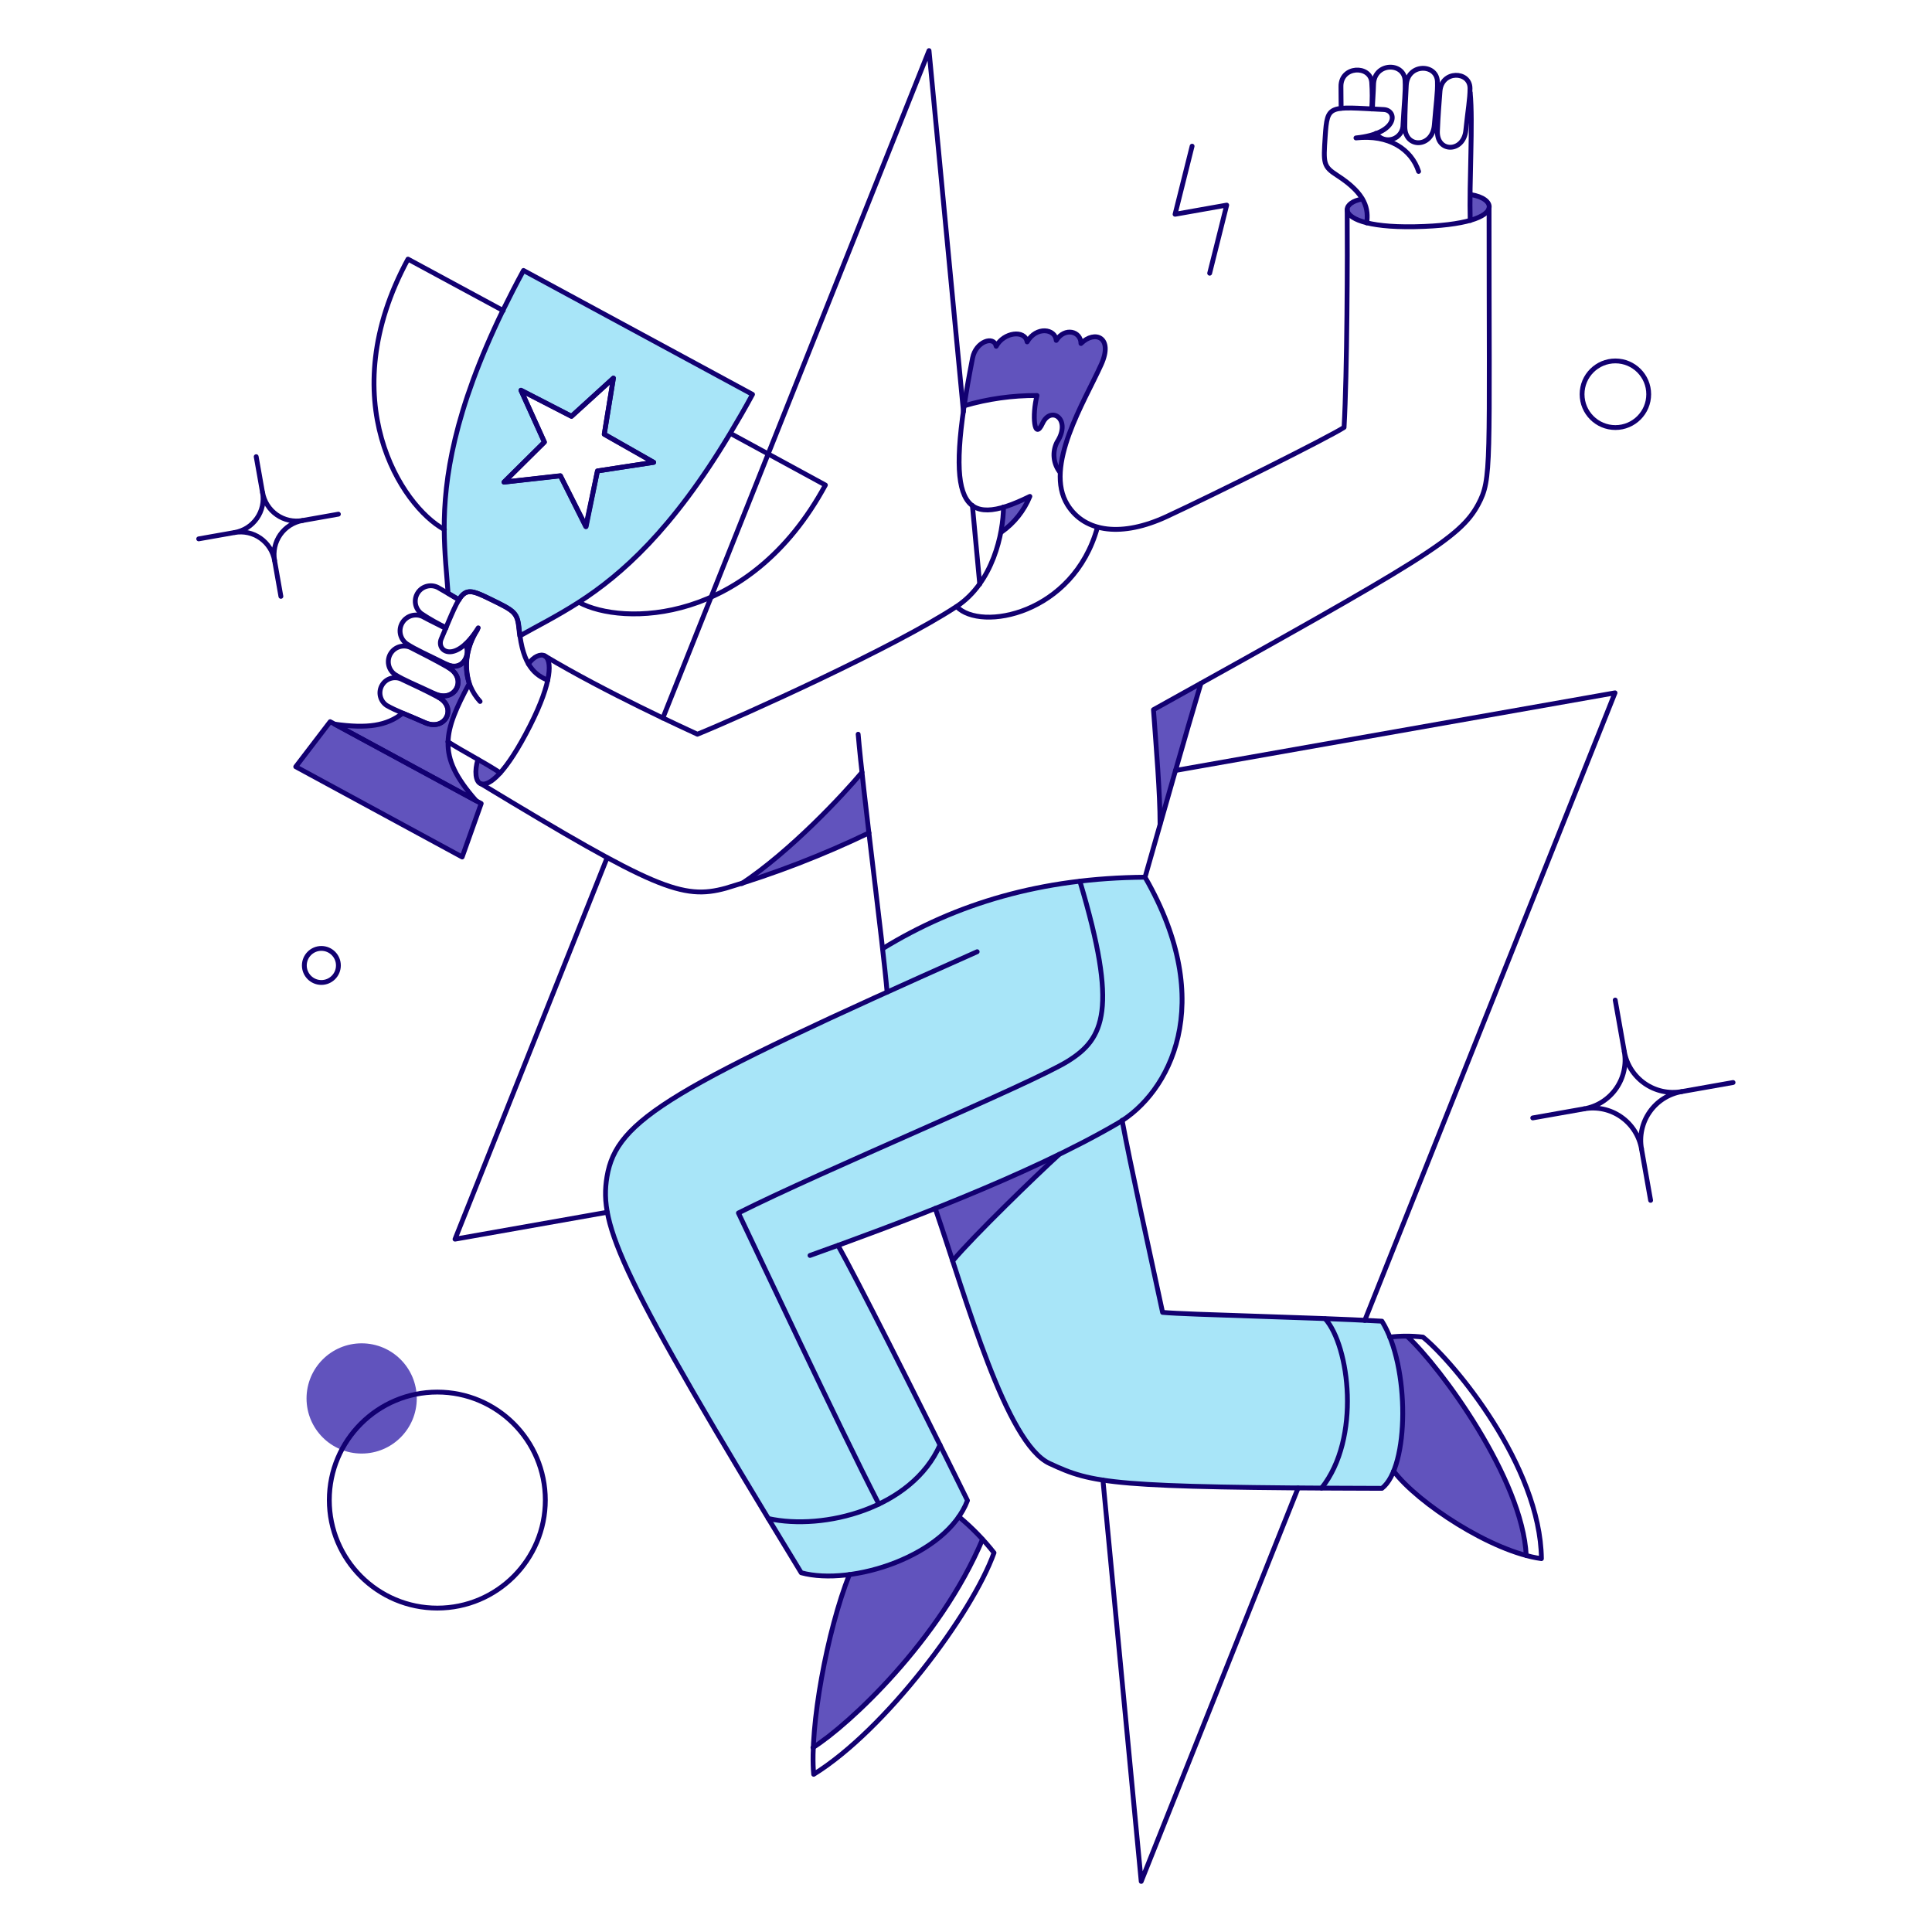 <svg xmlns="http://www.w3.org/2000/svg" fill="none" viewBox="-0.25 -0.25 200 200" id="Interface-Success-01--Streamline-Bangalore.svg"><desc>Interface Success 01 Streamline Illustration: https://streamlinehq.com</desc><g><g><path fill="#a8e5f8" d="M142.829 136.537c-7.401 -0.399 -20.212 -0.675 -22.743 -0.91 -1.302 -5.967 -3.398 -15.416 -4.229 -19.85 0.014 -0.009 0.028 -0.018 0.041 -0.028 5.136 -3.317 9.742 -12.395 2.369 -25.188 -9.824 0.083 -18.837 2.287 -27.14 7.391 0.208 1.876 0.379 3.468 0.474 4.511 -23.596 10.673 -28.144 13.816 -29.016 19.104 -1.012 6.176 4.369 14.992 20.109 40.975 5.985 1.397 15.101 -2.025 17.209 -7.467 -2.408 -4.865 -10.763 -21.7 -13.399 -26.401 7.105 -2.594 15.362 -5.81 22.172 -9.088 -2.785 2.679 -8.32 8.317 -10.327 10.699 2.919 8.908 6.33 19.252 10.026 20.961 4.316 1.995 6.305 2.578 34.437 2.578 3.229 -2.896 2.506 -13.093 0.019 -17.288Z" stroke-width="0.5"></path><path fill="#a8e5f8" d="M53.942 27.749c-0.777 1.421 -1.478 2.805 -2.123 4.113 -5.098 10.519 -6.103 17.474 -6.085 22.667 0.019 2.559 0.265 4.681 0.399 6.614v0.019c0.36 0.208 0.698 0.417 1.118 0.663 0.758 -1.197 1.384 -0.967 3.241 -0.057 2.559 1.251 2.805 1.365 2.993 3.165 0.019 0.227 0.038 0.436 0.076 0.644 1.782 -1.004 3.809 -2.009 6.122 -3.491 4.378 -2.824 9.647 -7.448 15.655 -17.474 0.758 -1.27 1.535 -2.594 2.312 -4.037L53.942 27.749Zm7.657 20.753L60.386 54.264 57.755 48.995l-5.837 0.663 4.19 -4.151 -2.426 -5.364 5.231 2.693 4.34 -3.942 -0.948 5.818 5.117 2.9 -5.823 0.889Z" stroke-width="0.5"></path></g><g><path fill="#6153bd" d="M151.926 19.941c-0.019 0.948 -0.019 1.857 0 2.653 1.27 -0.379 1.857 -0.834 1.952 -1.289 0.174 -0.818 -1.417 -1.471 -1.952 -1.365Z" stroke-width="0.5"></path><path fill="#6153bd" d="M145.426 138.091c-0.6 -0.015 -1.2 0.016 -1.796 0.095 1.668 4.132 1.763 10.538 0.399 13.873 2.195 2.938 8.678 7.373 13.722 8.718 -0.366 -7.922 -8.838 -19.464 -12.325 -22.686Z" stroke-width="0.5"></path><path fill="#6153bd" d="M140.782 20.358c-0.324 -0.009 -1.596 0.243 -1.596 1.118 0 0.474 0.588 1.004 2.028 1.365 0.156 -0.853 0.002 -1.733 -0.432 -2.483Z" stroke-width="0.5"></path><path fill="#6153bd" d="M119.157 73.216c0.265 3.923 0.682 8.604 0.682 11.845 1.44 -5.06 3.203 -11.182 4.226 -14.574l-4.909 2.729Z" stroke-width="0.5"></path><path fill="#6153bd" d="M111.633 35.312c0 -1.289 -1.668 -1.725 -2.559 -0.322 -0.076 -1.213 -2.047 -1.496 -3.013 0.152 -0.208 -1.308 -2.426 -1.023 -3.203 0.455 -0.227 -1.156 -2.123 -0.512 -2.445 1.213 -0.341 1.819 -0.644 3.468 -0.853 4.947 2.449 -0.72 4.99 -1.078 7.543 -1.061 -0.531 2.009 -0.299 4.719 0.569 2.881 0.853 -1.838 3.032 -0.455 1.496 1.952 -0.247 0.498 -0.349 1.057 -0.292 1.61 0.058 0.554 0.27 1.079 0.614 1.517 0.227 -3.961 3.298 -9.097 4.245 -11.182 1.29 -2.824 -0.662 -3.582 -2.103 -2.161Z" stroke-width="0.5"></path><path fill="#6153bd" d="M96.547 124.843c0.569 1.687 1.175 3.525 1.796 5.439 2.236 -2.653 8.699 -8.927 11.03 -11.03 -4.07 1.99 -8.526 3.904 -12.826 5.591Z" stroke-width="0.5"></path><path fill="#6153bd" d="M103.64 52.255c-0.015 0.864 -0.098 1.726 -0.246 2.578 1.312 -0.924 2.331 -2.205 2.938 -3.691 -0.867 0.44 -1.767 0.813 -2.691 1.113Z" stroke-width="0.5"></path><path fill="#6153bd" d="M99.011 156.759c0.903 0.7 1.729 1.494 2.464 2.369 -4.397 10.424 -13.816 19.199 -17.531 21.53 0.371 -6.121 1.635 -12.155 3.753 -17.91 4.264 -0.569 9.061 -2.729 11.315 -5.989Z" stroke-width="0.5"></path><path fill="#6153bd" d="M88.985 79.7c-1.952 2.35 -7.373 8.169 -12.452 11.523 4.503 -1.455 8.903 -3.209 13.172 -5.252 -0.265 -2.236 -0.512 -4.397 -0.72 -6.271Z" stroke-width="0.5"></path><path fill="#6153bd" d="M56.14 67.644c-0.417 -0.246 -1.137 0.057 -1.668 0.834 0.437 0.784 1.142 1.383 1.986 1.687 0.307 -1.478 0.1 -2.274 -0.318 -2.521Z" stroke-width="0.5"></path><path fill="#6153bd" d="M51.535 79.755c-0.872 0.986 -1.536 1.272 -1.971 1.137 -0.607 -0.188 -0.682 -1.327 -0.322 -2.521 0.777 0.455 1.554 0.91 2.293 1.384Z" stroke-width="0.5"></path><path fill="#6153bd" d="M37.188 150.221c3.151 0 5.705 -2.555 5.705 -5.705 0 -3.151 -2.554 -5.705 -5.705 -5.705s-5.705 2.554 -5.705 5.705c0 3.15 2.554 5.705 5.705 5.705Z" stroke-width="0.5"></path><path fill="#6153bd" d="M46.133 76.571c0.038 -1.725 0.853 -3.563 2.195 -6.065 -0.279 -0.925 -0.35 -1.9 -0.207 -2.856 0.143 -0.955 0.495 -1.868 1.032 -2.671 -0.34 0.526 -0.736 1.013 -1.181 1.453 0.569 1.156 -0.36 2.919 -2.009 2.085l0.227 0.36c2.009 1.137 0.682 3.715 -1.459 2.693l0.399 0.36c1.971 1.042 0.739 3.563 -1.384 2.634 -0.929 -0.417 -1.687 -0.72 -2.312 -0.986 -1.63 1.308 -3.658 1.611 -7.031 1.137l14.631 7.922c-2.086 -2.373 -2.958 -4.155 -2.901 -6.069Z" stroke-width="0.5"></path><path fill="#6153bd" d="m33.913 74.459 -3.563 4.662 17.228 9.344 1.971 -5.534 -15.636 -8.472Z" stroke-width="0.5"></path></g><g><path stroke="#120071" stroke-linecap="round" stroke-linejoin="round" d="M51.535 79.755c-1.796 -1.175 -3.866 -2.217 -5.42 -3.222" stroke-width="0.5"></path><path stroke="#120071" stroke-linecap="round" stroke-linejoin="round" d="M99.485 42.362 95.922 4.988 68.365 74.088" stroke-width="0.5"></path><path stroke="#120071" stroke-linecap="round" stroke-linejoin="round" d="m101.171 60.215 -0.758 -8.131" stroke-width="0.5"></path><path stroke="#120071" stroke-linecap="round" stroke-linejoin="round" d="m141.029 136.442 25.908 -64.969 -45.505 8.036" stroke-width="0.5"></path><path stroke="#120071" stroke-linecap="round" stroke-linejoin="round" d="M113.926 152.969 117.888 194.513l16.242 -40.729" stroke-width="0.5"></path><path stroke="#120071" stroke-linecap="round" stroke-linejoin="round" d="m62.603 88.53 -15.75 39.497 15.768 -2.786" stroke-width="0.5"></path><path stroke="#120071" stroke-linecap="round" stroke-linejoin="round" d="m51.838 31.9 -9.855 -5.326c-7.88 14.556 -0.682 25.586 3.772 27.993" stroke-width="0.5"></path><path stroke="#120071" stroke-linecap="round" stroke-linejoin="round" d="m57.77 49.014 -5.837 0.644 4.17 -4.132 -2.426 -5.364 5.231 2.691 4.34 -3.961 -0.948 5.799 5.117 2.919 -5.818 0.891 -1.175 5.762 -2.653 -5.25Z" stroke-width="0.5"></path><path stroke="#120071" stroke-linecap="round" stroke-linejoin="round" d="m75.405 44.638 9.79 5.324C77.306 64.517 64.139 64.517 59.703 62.11" stroke-width="0.5"></path><path stroke="#120071" stroke-linecap="round" stroke-linejoin="round" d="M45.021 166.219c6.175 0 11.181 -5.005 11.181 -11.181s-5.006 -11.181 -11.181 -11.181c-6.175 0 -11.181 5.005 -11.181 11.181s5.006 11.181 11.181 11.181Z" stroke-width="0.5"></path><path stroke="#120071" stroke-linecap="round" stroke-linejoin="round" d="M166.975 44.011c1.905 0 3.449 -1.544 3.449 -3.449 0 -1.905 -1.544 -3.449 -3.449 -3.449 -1.905 0 -3.449 1.544 -3.449 3.449 0 1.905 1.544 3.449 3.449 3.449Z" stroke-width="0.5"></path><path stroke="#120071" stroke-linecap="round" stroke-linejoin="round" d="M33.018 101.456c0.973 0 1.763 -0.789 1.763 -1.763 0 -0.973 -0.789 -1.763 -1.763 -1.763 -0.973 0 -1.763 0.789 -1.763 1.763 0 0.974 0.789 1.763 1.763 1.763Z" stroke-width="0.5"></path><path stroke="#120071" stroke-linecap="round" stroke-linejoin="round" d="m123.156 14.881 -1.763 7.05 5.345 -0.948 -1.763 7.05" stroke-width="0.5"></path><path stroke="#120071" stroke-linecap="round" stroke-linejoin="round" d="M44.712 71.549c2.145 1.017 3.466 -1.551 1.459 -2.693 -1.496 -0.851 -2.578 -1.385 -3.791 -2.009 -0.361 -0.209 -0.789 -0.27 -1.195 -0.171 -0.405 0.099 -0.757 0.35 -0.982 0.702 -0.225 0.352 -0.305 0.776 -0.224 1.186 0.081 0.409 0.316 0.772 0.657 1.012 0.966 0.609 2.107 1.039 4.075 1.973Z" stroke-width="0.5"></path><path stroke="#120071" stroke-linecap="round" stroke-linejoin="round" d="M47.271 61.845c-0.758 -0.455 -1.306 -0.762 -2.047 -1.197 -0.35 -0.228 -0.775 -0.312 -1.185 -0.232 -0.41 0.079 -0.773 0.315 -1.012 0.658 -0.239 0.343 -0.335 0.765 -0.268 1.177 0.067 0.412 0.292 0.782 0.627 1.032 0.811 0.541 1.659 1.022 2.54 1.44" stroke-width="0.5"></path><path stroke="#120071" stroke-linecap="round" stroke-linejoin="round" d="M43.764 74.562c2.104 0.929 3.335 -1.589 1.365 -2.634 -1.46 -0.775 -2.543 -1.264 -3.715 -1.819 -0.354 -0.199 -0.771 -0.252 -1.163 -0.15 -0.393 0.103 -0.73 0.353 -0.941 0.7 -0.211 0.346 -0.28 0.761 -0.191 1.157 0.088 0.396 0.327 0.742 0.666 0.965 0.948 0.549 2.047 0.929 3.98 1.782Z" stroke-width="0.5"></path><path stroke="#120071" stroke-linecap="round" stroke-linejoin="round" d="M45.885 64.802c-0.777 -0.417 -1.463 -0.731 -2.217 -1.137 -0.362 -0.225 -0.797 -0.3 -1.213 -0.209 -0.416 0.09 -0.781 0.339 -1.017 0.693 -0.236 0.354 -0.325 0.787 -0.249 1.206 0.077 0.419 0.313 0.792 0.66 1.039 0.985 0.646 2.108 1.11 4.09 2.104 1.652 0.827 2.578 -0.929 2.009 -2.085" stroke-width="0.5"></path><path stroke="#120071" stroke-linecap="round" stroke-linejoin="round" d="M54.454 68.478c0.55 -0.777 1.266 -1.073 1.687 -0.834 0.751 0.429 0.814 2.615 -1.516 7.221 -2.484 4.909 -4.227 6.296 -5.079 6.027 -0.589 -0.187 -0.682 -1.346 -0.322 -2.521" stroke-width="0.5"></path><path stroke="#120071" stroke-linecap="round" stroke-linejoin="round" d="M56.459 70.165c-1.289 -0.531 -2.594 -1.477 -2.957 -5.231 -0.177 -1.796 -0.435 -1.916 -2.993 -3.165 -2.993 -1.461 -2.824 -1.197 -5.079 4.113 -0.555 1.306 1.478 2.653 3.828 -1.137 -1.838 2.9 -1.496 5.785 0.19 7.619" stroke-width="0.5"></path><path stroke="#120071" stroke-linecap="round" stroke-linejoin="round" d="M148.228 12.701c-0.188 2.369 -3.061 2.445 -3.051 0.152 0.007 -1.706 0.08 -2.919 0.152 -4.283 0.12 -2.274 3.153 -2.255 3.222 -0.379 0.044 1.137 -0.148 2.331 -0.322 4.511Z" stroke-width="0.5"></path><path stroke="#120071" stroke-linecap="round" stroke-linejoin="round" d="M138.584 10.96c-0.019 -0.834 -0.006 -1.442 -0.019 -2.238 -0.035 -2.161 3.043 -2.258 3.184 -0.455 0.065 0.921 0.065 1.846 0 2.767" stroke-width="0.5"></path><path stroke="#120071" stroke-linecap="round" stroke-linejoin="round" d="M151.49 13.251c-0.237 2.313 -3.023 2.312 -2.938 0.076 0.064 -1.649 0.168 -2.824 0.265 -4.132 0.165 -2.195 3.108 -2.104 3.108 -0.299 0 1.095 -0.219 2.252 -0.436 4.355Z" stroke-width="0.5"></path><path stroke="#120071" stroke-linecap="round" stroke-linejoin="round" d="M141.825 11.014c0.019 -0.891 0.094 -1.649 0.114 -2.502 0.054 -2.312 3.141 -2.35 3.26 -0.455 0.073 1.156 -0.095 2.369 -0.208 4.589 0.007 0.331 -0.092 0.656 -0.283 0.926 -0.193 0.27 -0.466 0.471 -0.781 0.573 -0.314 0.102 -0.654 0.1 -0.968 -0.006 -0.314 -0.106 -0.585 -0.311 -0.773 -0.583" stroke-width="0.5"></path><path stroke="#120071" stroke-linecap="round" stroke-linejoin="round" d="M140.763 20.358c-0.948 0.152 -1.554 0.606 -1.554 1.08 0 0.853 1.838 1.873 6.975 1.782 5.458 -0.1 7.526 -1.061 7.714 -1.933 0.135 -0.625 -0.663 -1.197 -1.857 -1.384" stroke-width="0.5"></path><path stroke="#120071" stroke-linecap="round" stroke-linejoin="round" d="M141.237 22.822c0.171 -1.384 -0.007 -2.947 -3.051 -4.909 -1.462 -0.943 -1.441 -1.232 -1.251 -4.056 0.225 -3.336 0.361 -3.054 6.065 -2.767 1.402 0.071 1.554 2.483 -2.881 2.938 3.411 -0.379 5.743 1.175 6.484 3.468" stroke-width="0.5"></path><path stroke="#120071" stroke-linecap="round" stroke-linejoin="round" d="M151.945 22.575c-0.114 -3.904 0.299 -10.196 0 -13.229" stroke-width="0.5"></path><path stroke="#120071" stroke-linecap="round" stroke-linejoin="round" d="M139.209 21.457c0.038 4.738 0 16.868 -0.322 22.535 -1.496 0.986 -13.304 6.883 -18.365 9.23 -4.582 2.126 -8.455 1.686 -10.259 -1.203 -2.494 -3.99 1.765 -10.7 3.491 -14.547 1.27 -2.824 -0.663 -3.582 -2.104 -2.161 0 -1.27 -1.668 -1.725 -2.559 -0.322 -0.095 -1.213 -2.066 -1.496 -3.013 0.152 -0.227 -1.289 -2.426 -1.004 -3.203 0.455 -0.227 -1.137 -2.11 -0.499 -2.445 1.213 -3.009 15.323 -1.197 17.855 5.932 14.328 -0.606 1.486 -1.626 2.766 -2.938 3.691" stroke-width="0.5"></path><path stroke="#120071" stroke-linecap="round" stroke-linejoin="round" d="M153.897 21.306c0 26.704 0.29 28.015 -1.118 30.646 -1.868 3.491 -5.553 5.667 -33.622 21.265 0.284 3.923 0.682 8.604 0.682 11.845" stroke-width="0.5"></path><path stroke="#120071" stroke-linecap="round" stroke-linejoin="round" d="M56.14 67.644c6.254 3.753 14.745 7.619 15.806 8.112 4.738 -1.933 20.41 -9.005 26.833 -13.229 3.752 -2.466 4.833 -7.562 4.852 -10.291" stroke-width="0.5"></path><path stroke="#120071" stroke-linecap="round" stroke-linejoin="round" d="M98.783 62.543c2.483 2.615 12.092 0.798 14.574 -8.206" stroke-width="0.5"></path><path stroke="#120071" stroke-linecap="round" stroke-linejoin="round" d="M99.56 41.755c2.45 -0.716 4.99 -1.074 7.543 -1.061 -0.531 2.028 -0.299 4.757 0.569 2.881 0.868 -1.876 3.041 -0.43 1.496 1.952 -0.251 0.497 -0.355 1.056 -0.297 1.611 0.057 0.554 0.272 1.081 0.619 1.516" stroke-width="0.5"></path><path stroke="#120071" stroke-linecap="round" stroke-linejoin="round" d="M83.602 129.714c8.567 -3.07 22.595 -8.257 31.897 -13.703 5.271 -3.085 10.348 -12.319 2.786 -25.453 1.421 -4.988 4.34 -15.276 5.785 -20.071" stroke-width="0.5"></path><path stroke="#120071" stroke-linecap="round" stroke-linejoin="round" d="M100.906 98.272C69.142 112.41 63.577 115.633 62.584 121.564c-0.847 5.061 1.308 10.14 20.109 40.997 5.231 1.421 15.048 -1.744 17.209 -7.481 -5.648 -11.471 -11.523 -23.042 -13.399 -26.401" stroke-width="0.5"></path><path stroke="#120071" stroke-linecap="round" stroke-linejoin="round" d="M96.566 124.843c3.26 9.514 7.335 24.316 11.826 26.401s6.235 2.502 34.414 2.578c2.824 -2.161 2.919 -12.641 0 -17.304 -7.481 -0.417 -20.033 -0.663 -22.705 -0.91 -1.308 -6.065 -3.392 -15.561 -4.19 -19.881" stroke-width="0.5"></path><path stroke="#120071" stroke-linecap="round" stroke-linejoin="round" d="M99.011 156.759c1.342 1.112 2.562 2.364 3.639 3.734 -2.274 6.349 -11.272 18.365 -18.668 22.933 -0.436 -4.909 1.384 -14.84 3.696 -20.677" stroke-width="0.5"></path><path stroke="#120071" stroke-linecap="round" stroke-linejoin="round" d="M136.935 136.271c2.502 2.805 3.734 12.376 -0.379 17.531" stroke-width="0.5"></path><path stroke="#120071" stroke-linecap="round" stroke-linejoin="round" d="M79.281 156.949c5.762 1.27 14.863 -1.042 17.777 -7.619" stroke-width="0.5"></path><path stroke="#120071" stroke-linecap="round" stroke-linejoin="round" d="M83.906 180.658c3.677 -2.312 13.153 -11.106 17.55 -21.546" stroke-width="0.5"></path><path stroke="#120071" stroke-linecap="round" stroke-linejoin="round" d="M143.625 138.167c1.139 -0.133 2.291 -0.133 3.43 0 3.203 2.594 12.149 13.324 12.262 22.933 -5.155 -0.698 -12.831 -5.781 -15.295 -9.059" stroke-width="0.5"></path><path stroke="#120071" stroke-linecap="round" stroke-linejoin="round" d="M145.426 138.091c3.491 3.222 11.94 14.763 12.319 22.686" stroke-width="0.5"></path><path stroke="#120071" stroke-linecap="round" stroke-linejoin="round" d="M88.587 75.756c0.493 5.894 2.594 21.871 2.993 26.685" stroke-width="0.5"></path><path stroke="#120071" stroke-linecap="round" stroke-linejoin="round" d="M118.286 90.558c-10.727 0.076 -19.559 2.729 -27.159 7.391" stroke-width="0.5"></path><path stroke="#120071" stroke-linecap="round" stroke-linejoin="round" d="M90.729 155.451c-4.132 -8.017 -12.698 -26.306 -14.537 -30.134 8.567 -4.321 30.343 -13.38 34.096 -15.712 3.753 -2.331 5.231 -5.326 1.251 -18.63" stroke-width="0.5"></path><path stroke="#120071" stroke-linecap="round" stroke-linejoin="round" d="M49.564 80.897C67.512 91.752 70.394 92.929 74.884 91.695c5.084 -1.511 10.04 -3.425 14.821 -5.724" stroke-width="0.5"></path><path stroke="#120071" stroke-linecap="round" stroke-linejoin="round" d="M76.533 91.221c5.062 -3.355 10.5 -9.192 12.452 -11.521" stroke-width="0.5"></path><path stroke="#120071" stroke-linecap="round" stroke-linejoin="round" d="M98.366 130.282c2.236 -2.653 8.699 -8.908 11.03 -11.03" stroke-width="0.5"></path><path stroke="#120071" stroke-linecap="round" stroke-linejoin="round" d="m26.271 47.024 0.657 3.716" stroke-width="0.5"></path><path stroke="#120071" stroke-linecap="round" stroke-linejoin="round" d="m34.78 52.976 -3.716 0.657" stroke-width="0.5"></path><path stroke="#120071" stroke-linecap="round" stroke-linejoin="round" d="m28.828 61.485 -0.657 -3.716" stroke-width="0.5"></path><path stroke="#120071" stroke-linecap="round" stroke-linejoin="round" d="m20.319 55.533 3.718 -0.657" stroke-width="0.5"></path><path stroke="#120071" stroke-linecap="round" stroke-linejoin="round" d="M31.064 53.633c-0.461 0.082 -0.934 0.072 -1.392 -0.03 -0.457 -0.101 -0.89 -0.292 -1.274 -0.56 -0.384 -0.269 -0.711 -0.611 -0.962 -1.006 -0.252 -0.395 -0.423 -0.836 -0.504 -1.298 0.082 0.462 0.073 0.935 -0.028 1.393 -0.101 0.458 -0.291 0.891 -0.56 1.276 -0.269 0.384 -0.611 0.712 -1.006 0.963 -0.396 0.252 -0.837 0.423 -1.299 0.504 0.461 -0.082 0.935 -0.073 1.392 0.028 0.458 0.101 0.891 0.291 1.275 0.56 0.384 0.269 0.711 0.611 0.963 1.006 0.252 0.395 0.423 0.837 0.504 1.298 -0.082 -0.461 -0.072 -0.934 0.028 -1.392 0.101 -0.458 0.291 -0.891 0.559 -1.275 0.269 -0.384 0.61 -0.711 1.005 -0.963 0.395 -0.252 0.836 -0.423 1.298 -0.505v0Z" stroke-width="0.5"></path><path stroke="#120071" stroke-linecap="round" stroke-linejoin="round" d="m166.956 103.275 0.942 5.329" stroke-width="0.5"></path><path stroke="#120071" stroke-linecap="round" stroke-linejoin="round" d="m179.156 111.811 -5.329 0.942" stroke-width="0.5"></path><path stroke="#120071" stroke-linecap="round" stroke-linejoin="round" d="m170.621 124.011 -0.943 -5.329" stroke-width="0.5"></path><path stroke="#120071" stroke-linecap="round" stroke-linejoin="round" d="m158.42 115.476 5.332 -0.942" stroke-width="0.5"></path><path stroke="#120071" stroke-linecap="round" stroke-linejoin="round" d="M173.827 112.752c-0.662 0.118 -1.341 0.104 -1.997 -0.041 -0.656 -0.145 -1.278 -0.418 -1.828 -0.803 -0.552 -0.385 -1.02 -0.876 -1.382 -1.442 -0.361 -0.568 -0.607 -1.2 -0.723 -1.862 0.118 0.661 0.105 1.34 -0.04 1.997 -0.145 0.656 -0.417 1.278 -0.802 1.828 -0.385 0.551 -0.876 1.02 -1.442 1.382 -0.567 0.361 -1.199 0.606 -1.861 0.723 0.661 -0.118 1.341 -0.104 1.996 0.041 0.656 0.145 1.278 0.418 1.828 0.803 0.551 0.385 1.02 0.876 1.381 1.442 0.361 0.568 0.606 1.2 0.722 1.862 -0.118 -0.662 -0.104 -1.341 0.041 -1.997 0.145 -0.656 0.418 -1.278 0.803 -1.828 0.385 -0.552 0.876 -1.02 1.442 -1.382 0.568 -0.361 1.2 -0.607 1.862 -0.723v0Z" stroke-width="0.5"></path><path stroke="#120071" stroke-linejoin="round" d="M53.942 27.749c-0.777 1.421 -1.478 2.805 -2.123 4.113 -5.098 10.519 -6.103 17.474 -6.085 22.667 0.019 2.559 0.265 4.681 0.399 6.614v0.019c0.36 0.208 0.698 0.417 1.118 0.663 0.758 -1.197 1.384 -0.967 3.241 -0.057 2.559 1.251 2.805 1.365 2.993 3.165 0.019 0.227 0.038 0.436 0.076 0.644 1.782 -1.004 3.809 -2.009 6.122 -3.491 4.378 -2.824 9.647 -7.448 15.655 -17.474 0.758 -1.27 1.535 -2.594 2.312 -4.037L53.942 27.749Zm7.657 20.753L60.386 54.264 57.755 48.995l-5.837 0.663 4.19 -4.151 -2.426 -5.364 5.231 2.693 4.34 -3.942 -0.948 5.818 5.117 2.9 -5.823 0.889Z" stroke-width="0.5"></path><path stroke="#120071" stroke-linejoin="round" d="M46.133 76.571c0.038 -1.725 0.853 -3.563 2.195 -6.065 -0.279 -0.925 -0.35 -1.9 -0.207 -2.856 0.143 -0.955 0.495 -1.868 1.032 -2.671 -0.34 0.526 -0.736 1.013 -1.181 1.453 0.569 1.156 -0.36 2.919 -2.009 2.085l0.227 0.36c2.009 1.137 0.682 3.715 -1.459 2.693l0.399 0.36c1.971 1.042 0.739 3.563 -1.384 2.634 -0.929 -0.417 -1.687 -0.72 -2.312 -0.986 -1.63 1.308 -3.658 1.611 -7.031 1.137l14.631 7.922c-2.086 -2.373 -2.958 -4.155 -2.901 -6.069Z" stroke-width="0.5"></path><path stroke="#120071" stroke-linejoin="round" d="m33.928 74.459 -3.563 4.662 17.228 9.344 1.971 -5.534 -15.636 -8.472Z" stroke-width="0.5"></path></g></g></svg>
